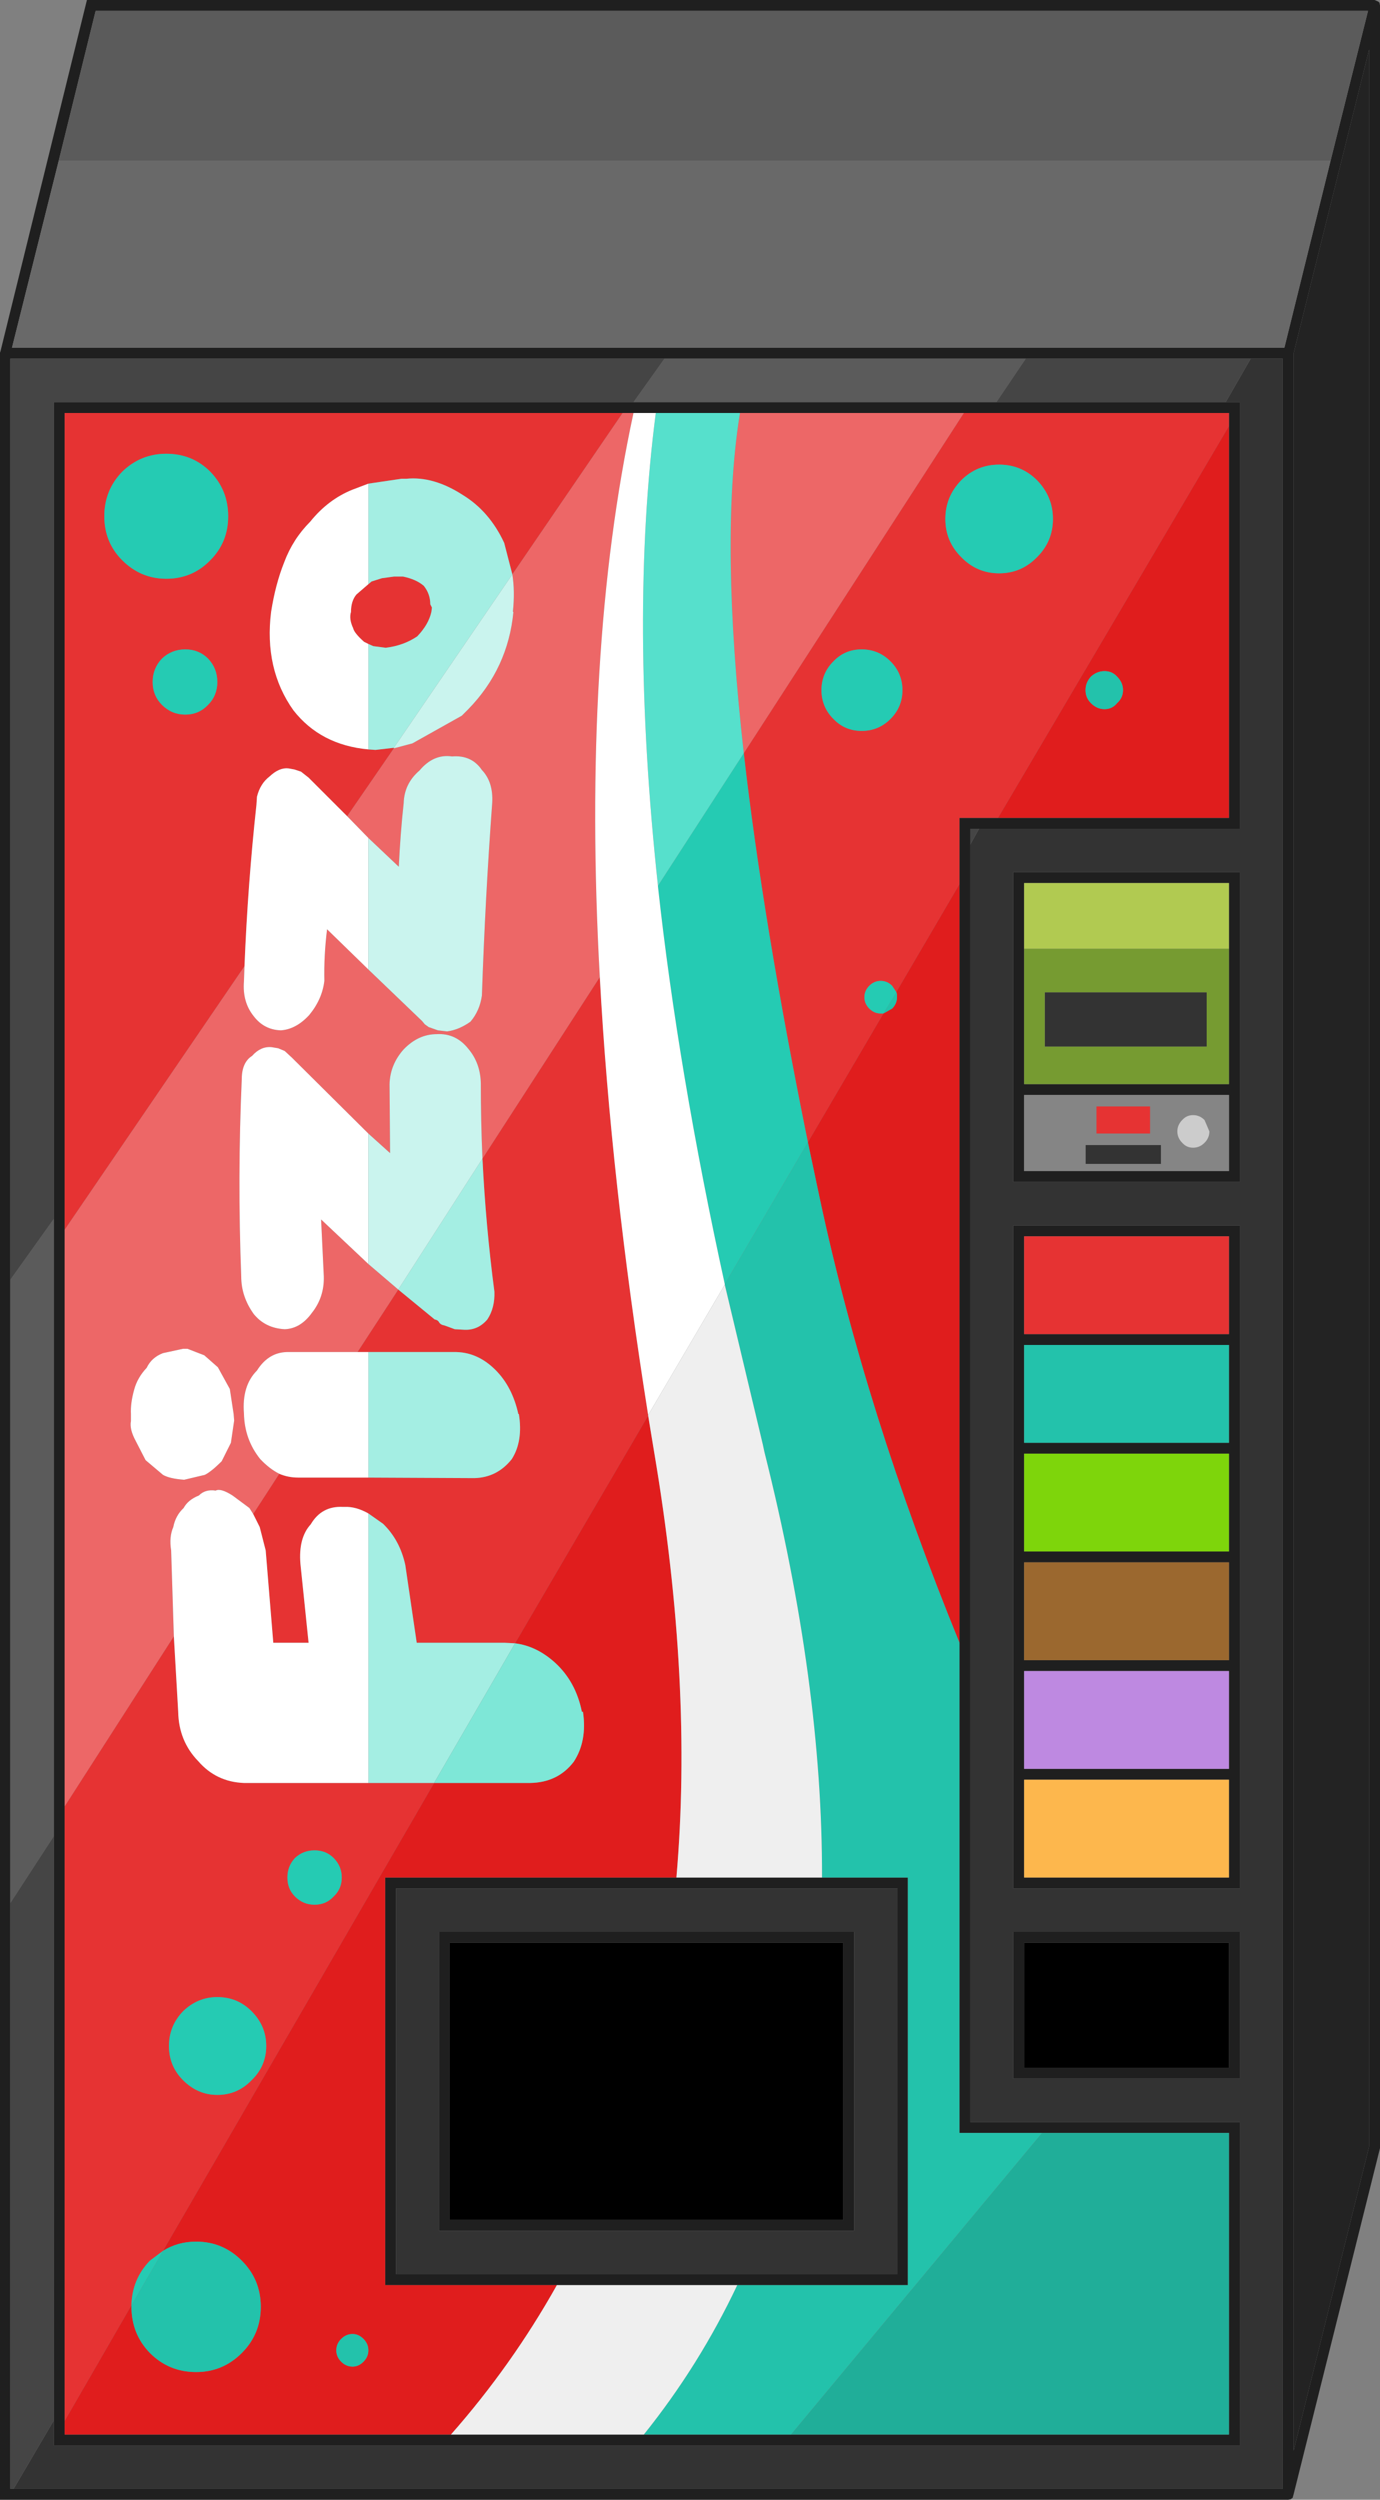 <?xml version="1.0" encoding="UTF-8" standalone="no"?>
<svg xmlns:ffdec="https://www.free-decompiler.com/flash" xmlns:xlink="http://www.w3.org/1999/xlink" ffdec:objectType="shape" height="230.0px" width="127.0px" xmlns="http://www.w3.org/2000/svg">
  <rect width="100%" height="100%" fill="#808080" stroke="none"/>
  <g transform="matrix(1.0, 0.0, 0.0, 1.0, 0.0, 230.0)">
    <path d="M122.45 -215.2 L125.9 -229.0 8.8 -229.0 5.4 -215.2 1.1 -198.0 118.2 -198.0 122.45 -215.2 M126.5 -230.0 L126.85 -229.85 126.95 -229.75 127.0 -229.5 127.0 -32.35 119.05 -0.5 118.95 -0.15 118.9 -0.15 118.8 -0.05 118.55 0.0 0.0 0.0 0.0 -197.55 0.05 -197.7 8.0 -230.0 126.5 -230.0 M112.8 -193.0 L114.1 -193.0 114.1 -153.75 90.1 -153.75 89.3 -153.75 89.3 -152.3 89.3 -34.75 114.1 -34.75 114.1 -5.0 4.95 -5.0 4.95 -7.3 4.95 -61.05 4.95 -117.85 4.95 -193.0 58.3 -193.0 91.7 -193.0 112.8 -193.0 M1.25 -1.0 L118.05 -1.0 118.05 -197.0 115.1 -197.0 94.4 -197.0 61.15 -197.0 0.95 -197.0 0.95 -112.25 0.95 -54.9 0.95 -1.0 1.25 -1.0 M113.1 -190.8 L113.1 -192.0 88.7 -192.0 68.1 -192.0 60.35 -192.0 58.3 -192.0 57.3 -192.0 5.95 -192.0 5.95 -116.85 5.95 -63.8 5.95 -7.25 5.95 -6.0 41.5 -6.0 59.25 -6.0 72.8 -6.0 113.1 -6.0 113.1 -33.75 95.9 -33.75 88.3 -33.75 88.3 -78.85 88.3 -148.65 88.3 -154.75 91.85 -154.75 113.1 -154.75 113.1 -190.8 M93.25 -149.75 L114.1 -149.75 114.1 -121.25 93.25 -121.25 93.25 -149.75 M113.1 -142.7 L113.1 -148.75 94.25 -148.75 94.25 -142.7 94.25 -130.25 113.1 -130.25 113.1 -142.7 M94.25 -116.25 L94.25 -107.25 113.1 -107.25 113.1 -116.25 94.25 -116.25 M113.1 -122.25 L113.1 -129.25 94.25 -129.25 94.25 -122.25 113.1 -122.25 M93.25 -117.25 L114.1 -117.25 114.1 -56.25 93.25 -56.25 93.25 -117.25 M113.1 -106.25 L94.25 -106.25 94.25 -97.25 113.1 -97.25 113.1 -106.25 M62.25 -57.25 L75.65 -57.25 83.55 -57.25 83.55 -19.75 67.85 -19.75 51.25 -19.75 35.45 -19.75 35.45 -57.25 62.25 -57.25 M77.6 -51.25 L41.4 -51.25 41.4 -25.75 77.6 -25.75 77.6 -51.25 M40.4 -24.75 L40.4 -52.25 78.6 -52.25 78.6 -24.75 40.4 -24.75 M36.45 -56.25 L36.45 -20.75 82.6 -20.75 82.6 -56.25 36.45 -56.25 M113.1 -87.25 L113.1 -96.25 94.25 -96.25 94.25 -87.25 113.1 -87.25 M113.1 -77.25 L113.1 -86.25 94.25 -86.25 94.25 -77.25 113.1 -77.25 M94.25 -57.25 L113.1 -57.25 113.1 -66.25 94.25 -66.25 94.25 -57.25 M94.25 -67.25 L113.1 -67.25 113.1 -76.25 94.25 -76.25 94.25 -67.25 M113.1 -51.25 L94.25 -51.25 94.25 -39.75 113.1 -39.75 113.1 -51.25 M93.25 -52.25 L114.1 -52.25 114.1 -38.75 93.25 -38.75 93.25 -52.25 M119.05 -4.5 L126.0 -32.5 126.0 -225.45 119.05 -197.5 119.05 -4.5" fill="#1f1f1f" fill-rule="evenodd" stroke="none"/>
    <path d="M5.4 -215.2 L8.8 -229.0 125.9 -229.0 122.45 -215.2 5.4 -215.2 M94.4 -197.0 L91.7 -193.0 58.3 -193.0 61.15 -197.0 94.4 -197.0 M0.95 -112.25 L4.95 -117.85 4.95 -61.05 0.95 -54.9 0.95 -112.25" fill="#5b5b5b" fill-rule="evenodd" stroke="none"/>
    <path d="M122.45 -215.2 L118.2 -198.0 1.1 -198.0 5.4 -215.2 122.45 -215.2" fill="#696969" fill-rule="evenodd" stroke="none"/>
    <path d="M112.8 -193.0 L115.1 -197.0 118.05 -197.0 118.05 -1.0 1.25 -1.0 4.95 -7.3 4.95 -5.0 114.1 -5.0 114.1 -34.75 89.3 -34.75 89.3 -152.3 90.1 -153.75 114.1 -153.75 114.1 -193.0 112.8 -193.0 M93.25 -149.75 L93.25 -121.25 114.1 -121.25 114.1 -149.75 93.25 -149.75 M111.05 -133.7 L96.15 -133.7 96.15 -138.7 111.05 -138.7 111.05 -133.7 M106.85 -124.65 L106.85 -122.9 99.9 -122.9 99.9 -124.65 106.85 -124.65 M93.25 -117.25 L93.25 -56.25 114.1 -56.25 114.1 -117.25 93.25 -117.25 M36.45 -56.25 L82.6 -56.25 82.6 -20.75 36.45 -20.75 36.45 -56.25 M40.4 -24.75 L78.6 -24.75 78.6 -52.25 40.4 -52.25 40.4 -24.75 M93.25 -52.25 L93.25 -38.75 114.1 -38.75 114.1 -52.25 93.25 -52.25" fill="#333333" fill-rule="evenodd" stroke="none"/>
    <path d="M88.7 -192.0 L113.1 -192.0 113.1 -190.8 91.85 -154.75 88.3 -154.75 88.3 -148.65 82.5 -138.75 82.5 -138.7 82.1 -139.3 Q81.65 -139.75 81.05 -139.75 80.45 -139.75 80.0 -139.3 79.55 -138.85 79.55 -138.25 79.55 -137.65 80.0 -137.2 80.45 -136.75 81.05 -136.75 L81.3 -136.75 74.35 -124.9 Q70.2 -145.3 68.45 -160.7 L88.7 -192.0 M5.95 -7.25 L5.95 -63.8 16.0 -79.45 16.4 -72.5 Q16.45 -69.8 18.25 -67.95 19.9 -66.05 22.45 -65.95 L33.9 -65.95 39.95 -65.95 15.0 -22.9 13.8 -22.0 Q12.15 -20.3 12.1 -17.9 L5.95 -7.25 M5.95 -116.85 L5.95 -192.0 57.3 -192.0 47.15 -177.15 46.4 -180.05 Q45.05 -182.95 42.6 -184.45 39.9 -186.2 37.4 -185.95 L36.95 -185.95 33.9 -185.5 32.45 -184.95 Q30.2 -184.05 28.55 -182.0 26.95 -180.4 26.15 -178.25 25.35 -176.25 24.95 -173.7 24.3 -168.45 27.0 -164.65 29.5 -161.45 33.9 -161.05 L34.55 -161.0 36.25 -161.2 36.25 -161.15 31.95 -154.9 28.4 -158.45 27.7 -159.0 27.1 -159.2 26.55 -159.3 Q25.7 -159.4 24.8 -158.55 23.95 -157.9 23.65 -156.7 L23.6 -155.95 Q22.8 -148.6 22.5 -141.1 L5.95 -116.85 M95.45 -185.8 Q94.0 -187.25 91.95 -187.25 89.9 -187.25 88.45 -185.8 87.0 -184.3 87.0 -182.25 87.0 -180.2 88.45 -178.75 89.9 -177.25 91.95 -177.25 94.0 -177.25 95.45 -178.75 96.9 -180.2 96.9 -182.25 96.9 -184.3 95.45 -185.8 M81.95 -163.85 Q83.05 -164.95 83.05 -166.5 83.05 -168.05 81.95 -169.15 80.85 -170.25 79.3 -170.25 77.75 -170.25 76.7 -169.15 75.6 -168.05 75.6 -166.5 75.6 -164.95 76.7 -163.85 77.75 -162.75 79.3 -162.75 80.85 -162.75 81.95 -163.85 M105.85 -125.7 L100.9 -125.7 100.9 -128.2 105.85 -128.2 105.85 -125.7 M94.25 -116.25 L113.1 -116.25 113.1 -107.25 94.25 -107.25 94.25 -116.25 M33.9 -176.25 L34.2 -176.5 35.15 -176.8 36.25 -176.95 37.1 -176.95 Q38.3 -176.7 39.0 -176.1 39.6 -175.35 39.6 -174.4 L39.75 -174.1 39.7 -173.7 Q39.45 -172.55 38.4 -171.45 37.15 -170.6 35.5 -170.4 L34.35 -170.55 33.9 -170.75 33.5 -170.95 Q32.6 -171.75 32.5 -172.2 32.1 -173.05 32.3 -173.7 32.3 -174.7 32.8 -175.3 L33.9 -176.25 M19.15 -165.15 Q20.0 -166.0 20.0 -167.25 20.0 -168.5 19.15 -169.4 18.3 -170.25 17.05 -170.25 15.8 -170.25 14.9 -169.4 14.05 -168.5 14.05 -167.25 14.05 -166.0 14.9 -165.15 15.8 -164.25 17.05 -164.25 18.3 -164.25 19.15 -165.15 M15.3 -176.75 Q17.7 -176.75 19.35 -178.45 21.0 -180.1 21.0 -182.5 21.0 -184.9 19.35 -186.6 17.7 -188.25 15.3 -188.25 12.95 -188.25 11.25 -186.6 9.6 -184.9 9.6 -182.5 9.6 -180.1 11.25 -178.45 12.95 -176.75 15.3 -176.75 M44.4 -123.4 L55.2 -140.1 Q56.2 -121.5 59.65 -99.8 L59.65 -99.75 47.4 -78.8 46.45 -78.85 38.35 -78.85 37.3 -86.0 Q36.8 -88.3 35.25 -89.8 L33.9 -90.75 Q32.75 -91.4 31.7 -91.35 L31.55 -91.35 Q29.6 -91.45 28.6 -89.75 27.45 -88.5 27.65 -86.1 L28.4 -78.85 25.15 -78.85 24.45 -87.35 23.9 -89.5 23.3 -90.7 25.7 -94.4 Q26.5 -94.05 27.45 -94.05 L33.9 -94.05 43.65 -94.0 Q45.75 -94.05 47.1 -95.75 48.15 -97.4 47.75 -99.9 L47.7 -99.9 Q47.15 -102.4 45.6 -103.95 43.9 -105.65 41.75 -105.6 L33.9 -105.6 32.9 -105.6 36.65 -111.35 40.0 -108.6 Q40.3 -108.55 40.4 -108.35 40.55 -108.1 40.9 -108.05 L41.85 -107.7 42.75 -107.65 Q44.0 -107.6 44.85 -108.6 45.55 -109.65 45.5 -111.15 44.7 -117.25 44.4 -123.4 M27.15 -59.05 Q26.45 -58.3 26.45 -57.25 26.45 -56.2 27.15 -55.5 27.9 -54.75 28.95 -54.75 30.0 -54.75 30.7 -55.5 31.45 -56.2 31.45 -57.25 31.45 -58.3 30.7 -59.05 30.0 -59.75 28.95 -59.75 27.9 -59.75 27.15 -59.05 M24.5 -41.75 Q24.5 -43.6 23.15 -44.95 21.85 -46.25 20.0 -46.25 18.2 -46.25 16.85 -44.95 15.55 -43.6 15.55 -41.75 15.55 -39.9 16.85 -38.6 18.2 -37.25 20.0 -37.25 21.85 -37.25 23.15 -38.6 24.5 -39.9 24.5 -41.75" fill="#e63333" fill-rule="evenodd" stroke="none"/>
    <path d="M115.1 -197.0 L112.8 -193.0 91.7 -193.0 94.4 -197.0 115.1 -197.0 M90.1 -153.75 L89.3 -152.3 89.3 -153.75 90.1 -153.75 M4.95 -7.3 L1.25 -1.0 0.95 -1.0 0.95 -54.9 4.95 -61.05 4.95 -7.3 M61.15 -197.0 L58.3 -193.0 4.95 -193.0 4.95 -117.85 0.95 -112.25 0.95 -197.0 61.15 -197.0" fill="#454545" fill-rule="evenodd" stroke="none"/>
    <path d="M68.45 -160.7 Q70.2 -145.3 74.35 -124.9 L66.7 -111.85 Q62.4 -131.5 60.55 -148.45 L60.55 -148.5 68.45 -160.7 M81.3 -136.75 L81.05 -136.75 Q80.45 -136.75 80.0 -137.2 79.55 -137.65 79.55 -138.25 79.55 -138.85 80.0 -139.3 80.45 -139.75 81.05 -139.75 81.65 -139.75 82.1 -139.3 L82.5 -138.7 81.3 -136.75 M95.45 -185.8 Q96.9 -184.3 96.9 -182.25 96.9 -180.2 95.45 -178.75 94.0 -177.25 91.95 -177.25 89.9 -177.25 88.45 -178.75 87.0 -180.2 87.0 -182.25 87.0 -184.3 88.45 -185.8 89.9 -187.25 91.95 -187.25 94.0 -187.25 95.45 -185.8 M81.95 -163.85 Q80.85 -162.75 79.3 -162.75 77.75 -162.75 76.7 -163.85 75.6 -164.95 75.6 -166.5 75.6 -168.05 76.7 -169.15 77.75 -170.25 79.3 -170.25 80.85 -170.25 81.95 -169.15 83.05 -168.05 83.05 -166.5 83.05 -164.95 81.95 -163.85 M15.3 -176.75 Q12.95 -176.75 11.25 -178.45 9.6 -180.1 9.6 -182.5 9.6 -184.9 11.25 -186.6 12.95 -188.25 15.3 -188.25 17.7 -188.25 19.35 -186.6 21.0 -184.9 21.0 -182.5 21.0 -180.1 19.35 -178.45 17.7 -176.75 15.3 -176.75 M19.15 -165.15 Q18.3 -164.25 17.05 -164.25 15.8 -164.25 14.9 -165.15 14.05 -166.0 14.05 -167.25 14.05 -168.5 14.9 -169.4 15.8 -170.25 17.05 -170.25 18.3 -170.25 19.15 -169.4 20.0 -168.5 20.0 -167.25 20.0 -166.0 19.15 -165.15 M27.15 -59.05 Q27.9 -59.75 28.95 -59.75 30.0 -59.75 30.7 -59.05 31.45 -58.3 31.45 -57.25 31.45 -56.2 30.7 -55.5 30.0 -54.75 28.95 -54.75 27.9 -54.75 27.15 -55.5 26.45 -56.2 26.45 -57.25 26.45 -58.3 27.15 -59.05 M24.5 -41.75 Q24.5 -39.9 23.15 -38.6 21.85 -37.25 20.0 -37.25 18.2 -37.25 16.85 -38.6 15.55 -39.9 15.55 -41.75 15.55 -43.6 16.85 -44.95 18.2 -46.25 20.0 -46.25 21.85 -46.25 23.15 -44.95 24.5 -43.6 24.5 -41.75 M12.1 -17.9 Q12.15 -20.3 13.8 -22.0 L15.0 -22.9 12.1 -17.9" fill="#25cbb3" fill-rule="evenodd" stroke="none"/>
    <path d="M113.1 -190.8 L113.1 -154.75 91.85 -154.75 113.1 -190.8 M88.3 -148.65 L88.3 -78.85 Q79.65 -100.05 75.45 -119.7 L74.35 -124.9 81.3 -136.75 82.1 -137.2 Q82.55 -137.65 82.55 -138.25 L82.55 -138.5 82.5 -138.7 82.5 -138.75 88.3 -148.65 M41.5 -6.0 L5.95 -6.0 5.95 -7.25 12.1 -17.9 12.1 -17.75 Q12.1 -15.25 13.8 -13.5 15.55 -11.75 18.05 -11.75 20.5 -11.75 22.25 -13.5 24.0 -15.25 24.0 -17.75 24.0 -20.25 22.25 -22.0 20.5 -23.75 18.05 -23.75 16.35 -23.75 15.0 -22.9 L39.95 -65.95 48.8 -65.95 Q51.35 -66.0 52.8 -67.9 54.05 -69.8 53.65 -72.5 L53.55 -72.5 Q53.0 -75.25 51.1 -77.0 49.4 -78.55 47.4 -78.8 L59.65 -99.75 60.2 -96.4 Q63.8 -75.1 62.25 -57.25 L35.45 -57.25 35.45 -19.75 51.25 -19.75 Q47.1 -12.35 41.5 -6.0 M99.9 -166.5 Q99.9 -165.8 100.4 -165.3 100.95 -164.75 101.65 -164.75 102.35 -164.75 102.8 -165.3 103.35 -165.8 103.35 -166.5 103.35 -167.2 102.8 -167.75 102.35 -168.25 101.65 -168.25 100.95 -168.25 100.4 -167.75 99.9 -167.2 99.9 -166.5 M33.45 -12.7 Q33.9 -13.15 33.9 -13.75 33.9 -14.35 33.45 -14.8 33.0 -15.25 32.45 -15.25 31.85 -15.25 31.4 -14.8 30.95 -14.35 30.95 -13.75 30.95 -13.15 31.4 -12.7 31.85 -12.25 32.45 -12.25 33.0 -12.25 33.45 -12.7" fill="#e01d1d" fill-rule="evenodd" stroke="none"/>
    <path d="M88.3 -78.85 L88.3 -33.75 95.9 -33.75 72.8 -6.0 59.25 -6.0 Q64.35 -12.35 67.85 -19.75 L83.55 -19.75 83.55 -57.25 75.65 -57.25 Q75.7 -75.1 70.35 -96.4 L70.2 -97.1 66.7 -111.8 66.7 -111.85 74.35 -124.9 75.45 -119.7 Q79.65 -100.05 88.3 -78.85 M99.9 -166.5 Q99.9 -167.2 100.4 -167.75 100.95 -168.25 101.65 -168.25 102.35 -168.25 102.8 -167.75 103.35 -167.2 103.35 -166.5 103.35 -165.8 102.8 -165.3 102.35 -164.75 101.65 -164.75 100.95 -164.75 100.4 -165.3 99.9 -165.8 99.9 -166.5 M82.5 -138.7 L82.55 -138.5 82.55 -138.25 Q82.55 -137.65 82.1 -137.2 L81.3 -136.75 82.5 -138.7 M113.1 -106.25 L113.1 -97.25 94.25 -97.25 94.25 -106.25 113.1 -106.25 M15.0 -22.9 Q16.35 -23.75 18.05 -23.75 20.5 -23.75 22.25 -22.0 24.0 -20.25 24.0 -17.75 24.0 -15.25 22.25 -13.5 20.5 -11.75 18.05 -11.75 15.55 -11.75 13.8 -13.5 12.1 -15.25 12.1 -17.75 L12.1 -17.9 15.0 -22.9 M33.45 -12.7 Q33.0 -12.25 32.45 -12.25 31.85 -12.25 31.4 -12.7 30.95 -13.15 30.95 -13.75 30.95 -14.35 31.4 -14.8 31.85 -15.25 32.45 -15.25 33.0 -15.25 33.45 -14.8 33.9 -14.35 33.9 -13.75 33.9 -13.15 33.45 -12.7" fill="#23c2ab" fill-rule="evenodd" stroke="none"/>
    <path d="M94.25 -142.7 L94.25 -148.75 113.1 -148.75 113.1 -142.7 94.25 -142.7" fill="#b1ca51" fill-rule="evenodd" stroke="none"/>
    <path d="M105.85 -125.7 L105.85 -128.2 100.9 -128.2 100.9 -125.7 105.85 -125.7 M110.85 -126.95 Q110.4 -127.4 109.8 -127.4 109.2 -127.4 108.8 -126.95 108.35 -126.5 108.35 -125.9 108.35 -125.3 108.8 -124.85 109.2 -124.4 109.8 -124.4 110.4 -124.4 110.85 -124.85 111.3 -125.3 111.3 -125.9 L110.85 -126.95 M106.85 -124.65 L99.9 -124.65 99.9 -122.9 106.85 -122.9 106.85 -124.65 M113.1 -122.25 L94.25 -122.25 94.25 -129.25 113.1 -129.25 113.1 -122.25" fill="#858585" fill-rule="evenodd" stroke="none"/>
    <path d="M110.85 -126.95 L111.3 -125.9 Q111.3 -125.3 110.85 -124.85 110.4 -124.4 109.8 -124.4 109.2 -124.4 108.8 -124.85 108.35 -125.3 108.35 -125.9 108.35 -126.5 108.8 -126.95 109.2 -127.4 109.8 -127.4 110.4 -127.4 110.85 -126.95" fill="#cccccc" fill-rule="evenodd" stroke="none"/>
    <path d="M113.1 -142.7 L113.1 -130.25 94.25 -130.25 94.25 -142.7 113.1 -142.7 M111.05 -133.7 L111.05 -138.7 96.15 -138.7 96.15 -133.7 111.05 -133.7" fill="#769b31" fill-rule="evenodd" stroke="none"/>
    <path d="M5.95 -63.8 L5.95 -116.85 22.5 -141.1 22.45 -139.7 Q22.3 -137.8 23.35 -136.5 24.3 -135.25 25.85 -135.2 27.25 -135.3 28.45 -136.6 29.65 -138.05 29.85 -139.75 29.8 -142.1 30.1 -144.5 L33.9 -140.8 38.85 -136.05 39.1 -135.75 39.45 -135.5 40.3 -135.2 41.15 -135.1 Q42.25 -135.25 43.3 -136.0 44.15 -137.0 44.35 -138.4 44.65 -147.35 45.3 -156.15 45.4 -158.05 44.35 -159.15 43.4 -160.55 41.6 -160.4 39.9 -160.65 38.6 -159.1 37.2 -157.9 37.15 -156.1 36.85 -153.35 36.7 -150.25 L33.9 -152.9 31.95 -154.9 36.25 -161.15 37.95 -161.6 42.5 -164.15 42.65 -164.3 42.8 -164.45 43.1 -164.75 Q46.75 -168.5 47.25 -173.7 L47.2 -173.7 Q47.4 -175.6 47.15 -177.15 L57.3 -192.0 58.3 -192.0 Q53.55 -169.95 55.2 -140.1 L44.4 -123.4 Q44.25 -126.85 44.25 -130.35 44.2 -132.2 43.1 -133.5 41.95 -134.95 40.2 -134.85 38.5 -134.85 37.15 -133.45 35.9 -132.05 35.85 -130.25 L35.9 -123.9 33.9 -125.7 26.85 -132.7 26.2 -133.3 25.6 -133.55 25.0 -133.65 Q24.0 -133.75 23.2 -132.85 22.25 -132.25 22.25 -130.7 21.85 -121.7 22.2 -112.55 22.2 -110.7 23.35 -109.1 24.4 -107.8 26.2 -107.7 27.65 -107.75 28.7 -109.2 29.85 -110.65 29.8 -112.55 L29.55 -117.8 33.9 -113.7 36.65 -111.35 32.9 -105.6 26.6 -105.6 Q24.75 -105.65 23.65 -103.9 22.25 -102.5 22.45 -99.95 22.5 -97.55 23.95 -95.75 24.8 -94.85 25.7 -94.4 L23.3 -90.7 22.95 -91.25 21.4 -92.4 Q20.3 -93.1 19.85 -92.85 18.9 -93.0 18.3 -92.4 17.3 -92.0 16.9 -91.25 16.15 -90.55 15.95 -89.5 15.55 -88.6 15.75 -87.35 L16.0 -79.45 5.95 -63.8 M68.1 -192.0 L88.7 -192.0 68.45 -160.7 Q66.25 -180.2 68.05 -191.7 L68.1 -192.0 M12.35 -102.15 Q12.0 -100.9 12.05 -99.9 L12.05 -99.25 Q11.9 -98.5 12.5 -97.4 L13.4 -95.65 15.0 -94.3 Q15.6 -93.95 16.95 -93.85 L18.85 -94.3 Q19.45 -94.6 20.4 -95.55 L21.25 -97.25 21.55 -99.3 21.5 -99.9 21.15 -102.2 20.05 -104.2 18.8 -105.3 17.25 -105.9 16.85 -105.9 15.0 -105.5 Q13.95 -105.1 13.5 -104.15 12.65 -103.25 12.35 -102.15" fill="#ed6767" fill-rule="evenodd" stroke="none"/>
    <path d="M60.35 -192.0 L68.1 -192.0 68.05 -191.7 Q66.25 -180.2 68.45 -160.7 L60.55 -148.5 Q57.9 -173.1 60.35 -192.0" fill="#56e0cc" fill-rule="evenodd" stroke="none"/>
    <path d="M33.9 -185.5 L36.95 -185.95 37.4 -185.95 Q39.9 -186.2 42.6 -184.45 45.05 -182.95 46.4 -180.05 L47.15 -177.15 36.25 -161.2 34.55 -161.0 33.9 -161.05 33.9 -170.75 34.35 -170.55 35.5 -170.4 Q37.15 -170.6 38.4 -171.45 39.45 -172.55 39.7 -173.7 L39.75 -174.1 39.6 -174.4 Q39.6 -175.35 39.0 -176.1 38.3 -176.7 37.1 -176.95 L36.25 -176.95 35.15 -176.8 34.2 -176.5 33.9 -176.25 33.9 -185.5 M33.9 -94.05 L33.9 -105.6 41.75 -105.6 Q43.9 -105.65 45.6 -103.95 47.15 -102.4 47.7 -99.9 L47.75 -99.9 Q48.15 -97.4 47.1 -95.75 45.75 -94.05 43.65 -94.0 L33.9 -94.05 M44.4 -123.4 Q44.7 -117.25 45.5 -111.15 45.55 -109.65 44.85 -108.6 44.0 -107.6 42.75 -107.65 L41.85 -107.7 40.9 -108.05 Q40.55 -108.1 40.4 -108.35 40.3 -108.55 40.0 -108.6 L36.65 -111.35 44.4 -123.4 M33.9 -90.75 L35.25 -89.8 Q36.8 -88.3 37.3 -86.0 L38.35 -78.85 46.45 -78.85 47.4 -78.8 39.95 -65.95 33.9 -65.95 33.9 -90.75" fill="#a4eee3" fill-rule="evenodd" stroke="none"/>
    <path d="M58.3 -192.0 L60.35 -192.0 Q57.9 -173.1 60.55 -148.5 L60.55 -148.45 Q62.4 -131.5 66.7 -111.85 L66.7 -111.8 59.65 -99.8 Q56.2 -121.5 55.2 -140.1 53.55 -169.95 58.3 -192.0 M33.9 -185.5 L33.9 -176.25 32.8 -175.3 Q32.3 -174.7 32.3 -173.7 32.1 -173.05 32.5 -172.2 32.6 -171.75 33.5 -170.95 L33.9 -170.75 33.9 -161.05 Q29.5 -161.45 27.0 -164.65 24.3 -168.45 24.95 -173.7 25.35 -176.25 26.15 -178.25 26.95 -180.4 28.55 -182.0 30.2 -184.05 32.45 -184.95 L33.9 -185.5 M33.9 -152.9 L33.9 -140.8 30.1 -144.5 Q29.8 -142.1 29.85 -139.75 29.65 -138.05 28.45 -136.6 27.25 -135.3 25.85 -135.2 24.3 -135.25 23.35 -136.5 22.3 -137.8 22.45 -139.7 L22.5 -141.1 Q22.8 -148.6 23.6 -155.95 L23.65 -156.7 Q23.95 -157.9 24.8 -158.55 25.7 -159.4 26.55 -159.3 L27.1 -159.2 27.7 -159.0 28.4 -158.45 31.95 -154.9 33.9 -152.9 M33.9 -113.7 L29.55 -117.8 29.8 -112.55 Q29.85 -110.65 28.7 -109.2 27.65 -107.75 26.2 -107.7 24.4 -107.8 23.35 -109.1 22.2 -110.7 22.2 -112.55 21.85 -121.7 22.25 -130.7 22.25 -132.25 23.2 -132.85 24.0 -133.75 25.0 -133.65 L25.6 -133.55 26.2 -133.3 26.85 -132.7 33.9 -125.7 33.9 -113.7 M25.7 -94.4 Q24.8 -94.85 23.95 -95.75 22.5 -97.55 22.45 -99.95 22.25 -102.5 23.65 -103.9 24.75 -105.65 26.6 -105.6 L32.9 -105.6 33.9 -105.6 33.9 -94.05 27.45 -94.05 Q26.5 -94.05 25.7 -94.4 M12.35 -102.15 Q12.65 -103.25 13.5 -104.15 13.95 -105.1 15.0 -105.5 L16.85 -105.9 17.25 -105.9 18.8 -105.3 20.05 -104.2 21.15 -102.2 21.5 -99.9 21.55 -99.3 21.25 -97.25 20.4 -95.55 Q19.45 -94.6 18.85 -94.3 L16.95 -93.85 Q15.6 -93.95 15.0 -94.3 L13.4 -95.65 12.5 -97.4 Q11.9 -98.5 12.05 -99.25 L12.05 -99.9 Q12.0 -100.9 12.35 -102.15 M33.9 -90.75 L33.9 -65.95 22.45 -65.95 Q19.9 -66.05 18.25 -67.95 16.45 -69.8 16.4 -72.5 L16.0 -79.45 15.75 -87.35 Q15.55 -88.6 15.95 -89.5 16.15 -90.55 16.9 -91.25 17.3 -92.0 18.3 -92.4 18.9 -93.0 19.85 -92.85 20.3 -93.1 21.4 -92.4 L22.95 -91.25 23.3 -90.7 23.9 -89.5 24.45 -87.35 25.15 -78.85 28.4 -78.85 27.65 -86.1 Q27.45 -88.5 28.6 -89.75 29.6 -91.45 31.55 -91.35 L31.7 -91.35 Q32.75 -91.4 33.9 -90.75" fill="#ffffff" fill-rule="evenodd" stroke="none"/>
    <path d="M36.25 -161.2 L47.15 -177.15 Q47.4 -175.6 47.2 -173.7 L47.25 -173.7 Q46.75 -168.5 43.1 -164.75 L42.8 -164.45 42.65 -164.3 42.5 -164.15 37.95 -161.6 36.25 -161.15 36.25 -161.2 M33.9 -152.9 L36.7 -150.25 Q36.85 -153.35 37.15 -156.1 37.2 -157.9 38.6 -159.1 39.9 -160.65 41.6 -160.4 43.4 -160.55 44.35 -159.15 45.4 -158.05 45.3 -156.15 44.65 -147.35 44.35 -138.4 44.15 -137.0 43.3 -136.0 42.25 -135.25 41.15 -135.1 L40.3 -135.2 39.45 -135.5 39.1 -135.75 38.85 -136.05 33.9 -140.8 33.9 -152.9 M33.9 -113.7 L33.9 -125.7 35.9 -123.9 35.85 -130.25 Q35.9 -132.05 37.15 -133.45 38.5 -134.85 40.2 -134.85 41.95 -134.95 43.1 -133.5 44.2 -132.2 44.25 -130.35 44.25 -126.85 44.4 -123.4 L36.65 -111.35 33.9 -113.7" fill="#caf4ee" fill-rule="evenodd" stroke="none"/>
    <path d="M59.25 -6.0 L41.5 -6.0 Q47.1 -12.35 51.25 -19.75 L67.85 -19.75 Q64.35 -12.35 59.25 -6.0 M59.65 -99.75 L59.65 -99.8 66.7 -111.8 70.2 -97.1 70.35 -96.4 Q75.7 -75.1 75.65 -57.25 L62.25 -57.25 Q63.8 -75.1 60.2 -96.4 L59.65 -99.75" fill="#efefef" fill-rule="evenodd" stroke="none"/>
    <path d="M39.95 -65.95 L47.4 -78.8 Q49.4 -78.55 51.1 -77.0 53.0 -75.25 53.55 -72.5 L53.65 -72.5 Q54.05 -69.8 52.8 -67.9 51.35 -66.0 48.8 -65.95 L39.95 -65.95" fill="#7ee7d7" fill-rule="evenodd" stroke="none"/>
    <path d="M77.6 -51.25 L77.6 -25.75 41.4 -25.75 41.4 -51.25 77.6 -51.25 M113.1 -51.25 L113.1 -39.75 94.25 -39.75 94.25 -51.25 113.1 -51.25" fill="#000000" fill-rule="evenodd" stroke="none"/>
    <path d="M113.1 -87.25 L94.25 -87.25 94.25 -96.25 113.1 -96.25 113.1 -87.25" fill="#7ed50b" fill-rule="evenodd" stroke="none"/>
    <path d="M113.1 -77.25 L94.25 -77.25 94.25 -86.25 113.1 -86.25 113.1 -77.25" fill="#9b682f" fill-rule="evenodd" stroke="none"/>
    <path d="M94.25 -57.25 L94.25 -66.25 113.1 -66.25 113.1 -57.25 94.25 -57.25" fill="#fdb74d" fill-rule="evenodd" stroke="none"/>
    <path d="M94.25 -67.25 L94.25 -76.25 113.1 -76.25 113.1 -67.25 94.25 -67.25" fill="#be89e1" fill-rule="evenodd" stroke="none"/>
    <path d="M95.9 -33.75 L113.1 -33.75 113.1 -6.0 72.8 -6.0 95.9 -33.75" fill="#20ae99" fill-rule="evenodd" stroke="none"/>
    <path d="M119.05 -4.5 L119.05 -197.5 126.0 -225.45 126.0 -32.5 119.05 -4.5" fill="#232323" fill-rule="evenodd" stroke="none"/>
  </g>
</svg>
